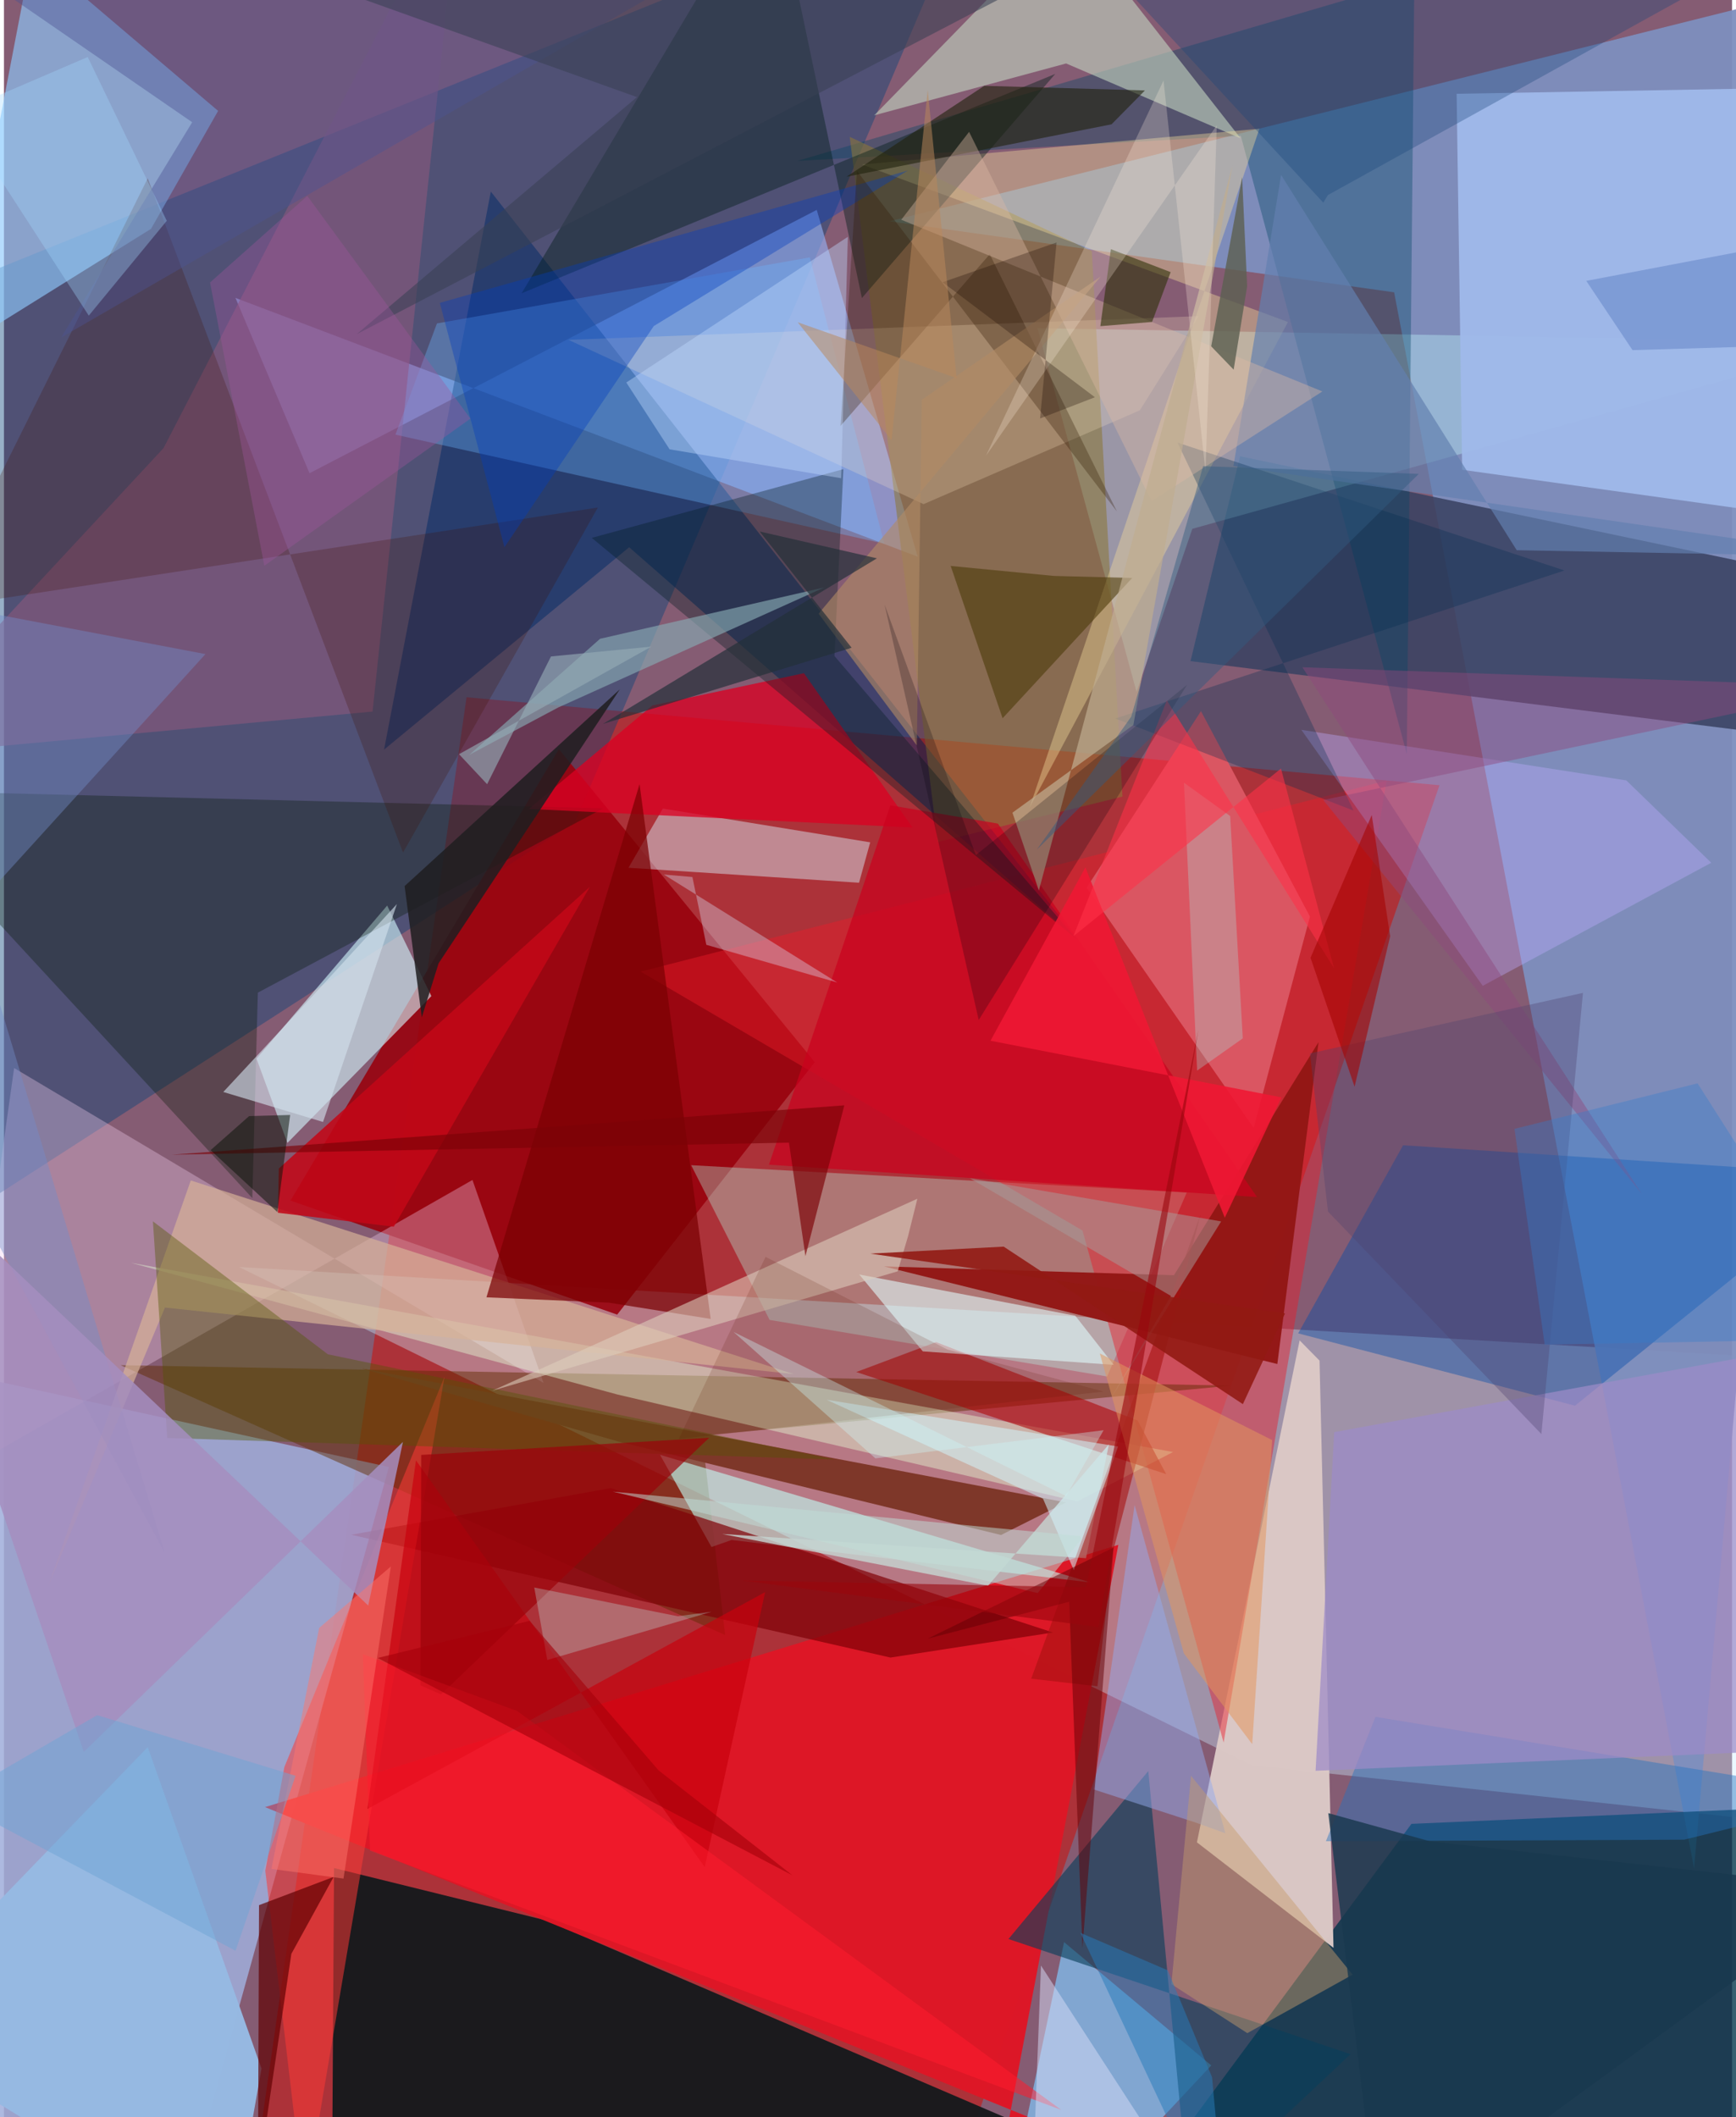 <svg xmlns="http://www.w3.org/2000/svg" width="228" height="278" viewBox="0 0 836 1024"><path fill="#855c73" d="M0 0h836v1024H0z"/><path fill="#cd0d09" fill-opacity=".537" d="M223.792 337.244L116.192 1086h333.08l245.2-706.217z"/><path fill="#caedff" fill-opacity=".376" d="M846.83 656.157l30.273 227.057L603.58 853.75 113.695 612.792z"/><path fill="#7e8fbe" fill-opacity=".953" d="M898-10.547l-80.376 914.18-145.092-762.259-244.17-34.35z"/><path fill="#a0addb" fill-opacity=".859" d="M186.226 709.526L-62 655.266 3.499 1086h78.23z"/><path fill="#16191c" fill-opacity=".961" d="M628.607 1086H158.529l1.158-182.49 102.472 25.3z"/><path fill="#054279" fill-opacity=".416" d="M276.253 397.747L-36.814 599.55-62 153.766 471.995-62z"/><path fill="#02354a" fill-opacity=".788" d="M680.9 882.136l179.75-7.859L898 1086l-343.073-33.741z"/><path fill="#97b7ff" fill-opacity=".58" d="M393.198 101.518l48.845 167.727-330.05-125.16 35.834 84.784z"/><path fill="#3a4262" fill-opacity=".871" d="M898 283.606L597.986 220.68l-23.953 99.08L898 360.437z"/><path fill="#98010c" fill-opacity=".882" d="M392.26 513.73L268.454 362.334l-129.858 218.35 158.065 55.147z"/><path fill="#dbc9c5" fill-opacity=".976" d="M626.811 648.296l-49.68 242.785 66.068 51.037-6.758-284.036z"/><path fill="#dd1726" fill-opacity=".984" d="M559.39 1049.793L474.593 1086l64.516-338.813-412.804 126.845z"/><path fill="#8ec8fb" fill-opacity=".643" d="M71.155 110.675l-94.534 58.903L13.595-22.914 103.6 53.634z"/><path fill="#bffcff" fill-opacity=".361" d="M574.899 255.775l-26.99 78.822-47.948-175.874L898 165.584z"/><path fill="#b5ffed" fill-opacity=".329" d="M572.197 576.78l-239.752-13.22 37.956 74.84 163.29 27.348z"/><path fill="#e91c2a" fill-opacity=".447" d="M668.895 377.541l-78.854 465.277-68.27-247.653-213.753-125.24z"/><path fill="#9fb9ea" fill-opacity=".965" d="M898 41.897l-195.245 3.466 2.68 181.853L898 254.067z"/><path fill="#f4d0f1" fill-opacity=".337" d="M261.047 668.886L4.915 516.573l-27.627 196.394 249.356-142.258z"/><path fill="#d3f6fd" fill-opacity=".608" d="M122.182 512.037l63.206-74.04 21.398 43.78-69.658 71.025z"/><path fill="#5f2c00" fill-opacity=".475" d="M593.797 670.154L56.44 660.295l292.464 130.54-11.145-96.477z"/><path fill="#7fcafe" fill-opacity=".671" d="M512.858 939.34L481.933 1086h20.629l81.504-87.026z"/><path fill="#002b65" fill-opacity=".506" d="M183.886 362.568l118.572-97.888 217.755 190.61L235.531 92.654z"/><path fill="#004ca8" fill-opacity=".404" d="M760.017 679.887L898 568.367l-221.14-14.442-50.756 90.975z"/><path fill="#da5763" fill-opacity=".996" d="M631.796 443.305L604.56 545.53l-80.78-116.19 55.305-85.381z"/><path fill="#c0fcf3" fill-opacity=".608" d="M317.396 703.65l24.878 44.588 9.729-3.404 173.749 20.552z"/><path fill="#004563" fill-opacity=".365" d="M682.302-9.755l-3.635 374.519-80.329-299.105-214.535 12.167z"/><path fill="#931715" fill-opacity=".973" d="M566.02 616.782l69.93-112.718-19.925 155.66L425.7 612.512z"/><path fill="#e5fcd6" fill-opacity=".427" d="M61.435 610.772l504.17 91.513-46.38 23.908-222.308-51.68z"/><path fill="#c1d2bf" fill-opacity=".612" d="M513.838 30.696l84.415 36.212-83.706-106.994-93.535 95.862z"/><path fill="#8b7738" fill-opacity=".569" d="M541.097 385.284l-89.4 22.006-42.543-341.12 117.112 55.27z"/><path fill="#d9f4ff" fill-opacity=".447" d="M302.125 419.705l16.627-28.645 100.315 16.344-5.397 19.54z"/><path fill="#89587d" fill-opacity=".604" d="M221.073-62L77.203 216.732-62 366.425l240.326-22.265z"/><path fill="#041604" fill-opacity=".322" d="M122.826 480.107l-2.677 99.376L-62 382.12l351.93 8.837z"/><path fill="#f1d89a" fill-opacity=".412" d="M607.354 62.264L496.109 390.746l125.058-235.013L415.098 79.56z"/><path fill="#7e3729" d="M482.352 742.43l31.402-15.771-340.933-64.877 125.007 35.597z"/><path fill="#011c18" fill-opacity=".412" d="M415.044 144.16L371.74-62 250.446 141.83 508.59 35.75z"/><path fill="#7f0006" fill-opacity=".702" d="M168.001 742.304l125.542-22.572 213.935 69.847-78.596 12.124z"/><path fill="#093e5a" fill-opacity=".616" d="M553.595 856.576l-67.644 81.257 165.499 55.705-77.932 73.206z"/><path fill="#da0122" fill-opacity=".769" d="M439.54 400.249l-52.531-74.642-73.321 15.603-59.728 50.037z"/><path fill="#6ab5ff" fill-opacity=".349" d="M189.385 210.218l236.503 52.751-36.029-138.477-180.39 31.935z"/><path fill="#bdaeff" fill-opacity=".376" d="M627.639 352.991l157.21 24.468 41.096 39.83-110.56 59.516z"/><path fill="#fe3936" fill-opacity=".529" d="M213.105 665.922l-77.451 188.716-9.224 50.186 19.006 161.332z"/><path fill="#96b9e2" fill-opacity=".996" d="M-62 981.058L109.528 1086l15.057-85.527L69.559 845z"/><path fill="#ca001d" fill-opacity=".698" d="M370.079 563.324l236.129 15.648-125.39-180.63-51.995-8.834z"/><path fill="#ae0003" fill-opacity=".569" d="M450.952 649.128l-38.636 14.48 149.923 49.37-13.806-25.944z"/><path fill="#2472bf" fill-opacity=".447" d="M663.5 830.387l-23.973 60.137 173.305-.728 85.168-21.1z"/><path fill="#1f1e20" fill-opacity=".851" d="M210.256 465.94l-8.122 26.108-8.313-63.478 104.125-95.174z"/><path fill="#ffebca" fill-opacity=".231" d="M578.001 152.914l-28.49 45.541-104.618 45.373-171.821-79.46z"/><path fill="#3f0d01" fill-opacity=".239" d="M287.331 245.459L-33.85 294.406 69.545 86.252l123.522 326.124z"/><path fill="#e1fcfd" fill-opacity=".592" d="M518.266 636.358l18.622 23.77-92.367-6.512-30.719-37.176z"/><path fill="#001c22" fill-opacity=".349" d="M518.974 454.383l-234.61-194.239 121.727-33.224-4.318 90.365z"/><path fill="#d7b398" fill-opacity=".678" d="M382.087 664.6L90.382 570.946 21.474 766.957l56.413-134.533z"/><path fill="#c8000c" fill-opacity=".678" d="M199.324 706.331L339.016 903.07l29.227-133.026-192.412 104.89z"/><path fill="#7a0102" fill-opacity=".714" d="M341.891 637.92l-34.405-258.684-74.076 248.236 59.214 2.576z"/><path fill="#87a9b3" fill-opacity=".643" d="M225.15 365.069l63.225-56.11 108.563-24.861-128.914 58.143z"/><path fill="#535700" fill-opacity=".396" d="M78.986 695.491l322.919 10.44-245.185-50.895-84.662-64.32z"/><path fill="#decebd" fill-opacity=".573" d="M432.361 614.889l5-16.943 4.519-18.156-205.663 92.865z"/><path fill="#94aaed" fill-opacity=".494" d="M546.98 727.957L527.131 865.47l49.564 16.096 14.197 5.137z"/><path fill="#003ebf" fill-opacity=".369" d="M314.366 157.71l122.928-75.232-226.442 64 31.273 118.186z"/><path fill="#9c8ac7" fill-opacity=".722" d="M634.53 856.475l254.09-10.908L898 646.162l-254.468 46.513z"/><path fill="#2f1800" fill-opacity=".306" d="M412.642 82.68l125.784 164.698-61.526-124.42-72.2 83.073z"/><path fill="#718bca" fill-opacity=".424" d="M-62 491.912l139.652 258.87L-62 286.097 97.487 316.36z"/><path fill="#6380b0" fill-opacity=".69" d="M731.828 266.113L617.832 84.597 594.8 225.41 898 269.24z"/><path fill="#012d50" fill-opacity=".306" d="M754.921 275.926l-217.307 71.599 115.268 44.513-85.16-177.972z"/><path fill="#dbe8ff" fill-opacity=".349" d="M319.229 422.985l13.827 1.194 6.732 32.792 63.32 18.223z"/><path fill="#c6d4d0" fill-opacity=".82" d="M523.464 753.65l-175.996-11.716 128.612 25.022 58.451-68.392z"/><path fill="#a71110" fill-opacity=".588" d="M578.824 587.647l-42.4 163.162-7.413 64.801-32.064-3.684z"/><path fill="#a79c9c" fill-opacity=".51" d="M535.774 675.847l28.775-49.051-97.27-56.918 121.575 20.877z"/><path fill="#a58ebf" fill-opacity=".855" d="M176.227 776.55l16.793-79.15L38.628 847.33-62 550.356z"/><path fill="#493706" fill-opacity=".565" d="M483.112 347.394l-25.116-73.666 49.968 4.831 37.846.979z"/><path fill="#e3955e" fill-opacity=".529" d="M570.813 799.705l-40.656-145.07 83.371 41.88-9.657 147.068z"/><path fill="#d2f3fa" fill-opacity=".545" d="M502.657 724.852L397.949 677.02l141.028 22.606-21.428 59.766z"/><path fill="#c20818" fill-opacity=".871" d="M132.529 586.572l.465-21.427 150.441-136.22-94.833 164.39z"/><path fill="#19457b" fill-opacity=".337" d="M497.248-54.774L873.075-34.38 640.477 94.347l-2.224 3.676z"/><path fill="#600102" fill-opacity=".694" d="M139.037 945.01l-16.169 108.303.526-131.859 36.096-13.663z"/><path fill="#c59c6d" fill-opacity=".463" d="M652.443 955.071l-50.944 28.288-36.72-23.692 9.478-100.805z"/><path fill="#4d5394" fill-opacity=".424" d="M417.376-62L27.68 163.217 91.06 59.122-62-46.297z"/><path fill="#21220c" fill-opacity=".6" d="M407.577 85.489l128.241-25.364 16.153-16.382-77.71-2.237z"/><path fill="#ddb8a4" fill-opacity=".396" d="M434.085 106.285l203.733 83.039-82.613 53.081L466.91 63.77z"/><path fill="#921912" fill-opacity=".886" d="M419.123 606.331l64.511-3.379 115.718 76.177 20.387-43.873z"/><path fill="#c1d9ff" fill-opacity=".404" d="M322.017 217.316l-20.944-32.308 107.175-70.459-3.224 116.751z"/><path fill="#a7eeec" fill-opacity=".282" d="M599.31 502.221l-6.1-107.526-22.357-16.123 6.361 139.252z"/><path fill="#d2e1ed" fill-opacity=".612" d="M150.396 480.496l39.71-43.246-35.746 105.406-48.249-14.506z"/><path fill="#9c020a" fill-opacity=".694" d="M211.438 819.531l129.746-124.144-139.325 8.311-.398 111.446z"/><path fill="#bfac90" fill-opacity=".702" d="M487.876 393.058l58.502-42.394 47.884-270.49-93.604 350.54z"/><path fill="#ef1834" fill-opacity=".898" d="M590.603 588.963l-67.434-169.45-45.908 83.85 140.728 27.395z"/><path fill="#bfded7" fill-opacity=".506" d="M500.083 770.514l-205.504-49.061 226.036 21.477.731 1.435z"/><path fill="#5d6052" fill-opacity=".812" d="M584.026 167.513l14.958-81.82 2.44 52.759-6.53 40.333z"/><path fill="#c2fffc" fill-opacity=".275" d="M325.94 781.723l-69.401-13.91 6.3 35.069 79.569-23.347z"/><path fill="#b18b64" fill-opacity=".608" d="M441.63 360.558l2.396-167.191 86.536-59.62-136.46 163.073z"/><path fill="#ff1a2e" fill-opacity=".537" d="M173.61 800.055l74.739 27.545 263.113 192.876-334.354-125.382z"/><path fill="#8e487d" fill-opacity=".459" d="M628.17 322.74l164.296 254.907-154.23-190.713L898 332.134z"/><path fill="#232f38" fill-opacity=".682" d="M422.319 270.047l-56.727-12.982 44.487 56.233-120.301 36.83z"/><path fill="#630005" fill-opacity=".506" d="M446.9 792.557l68.433-17.846 6.405 167.672 15.017-193.856z"/><path fill="#ff3248" fill-opacity=".576" d="M517.353 452.833l45.208-114.08 80.888 129.538-25.661-96.56z"/><path fill="#7c0307" fill-opacity=".663" d="M379.765 552.659l7.971 54.877 18.809-72.925L81.26 558.489z"/><path fill="#06000a" fill-opacity=".231" d="M471.555 493.345l100.79-162.103-102.17 82.333-44.156-121.176z"/><path fill="#d4dbf6" fill-opacity=".518" d="M240.044 1086h256.497l5.14-135.334 85.347 131.54z"/><path fill="#96acb6" fill-opacity=".627" d="M220.153 364.777l13.589 14.516 30.89-61.792 48.545-4.751z"/><path fill="#19394e" fill-opacity=".82" d="M665.762 1083.35l-25.097-206.404 49.403 13.683L898 913.455z"/><path fill="#2a2f03" fill-opacity=".565" d="M530.405 157.753l5.098-37.226 28.905 11.089-8.987 24.099z"/><path fill="#a2d8ff" fill-opacity=".333" d="M78.767 106.79L41.03 152.661l-63.492-98.02 62.983-27.07z"/><path fill="#3a4153" fill-opacity=".565" d="M170.603 161.656L306.226 46.967 138.413-13.038l363.9 1.77z"/><path fill="#9a060d" fill-opacity=".6" d="M357.04 764.43l166.435 3.265 54.338-269.628-48.326 288.884z"/><path fill="#fff1e1" fill-opacity=".251" d="M581.28 228.272L560.972 38.928l-85.91 181.505L586.72 60.632z"/><path fill="#0b1409" fill-opacity=".522" d="M132.265 586.242l6.189-46.966-19.856.548-18.63 16.468z"/><path fill="#5c1800" fill-opacity=".157" d="M456.472 652.728l75.463 20.322-205.514 22.967 42.013-88.123z"/><path fill="#4e426d" fill-opacity=".341" d="M743.762 693.608l-103.238-107.63-8.719-76.482 132.077-29.281z"/><path fill="#ff756c" fill-opacity=".478" d="M152.487 787.371l34.687-29.725L164.263 908.6l-34.863-4.674z"/><path fill="#347ecd" fill-opacity=".369" d="M819.325 523.98l-88.563 22.012 14.595 104.36L898 647.534z"/><path fill="#1b0700" fill-opacity=".286" d="M509.227 117.266l-7.973 85.122 26.517-10.25-73.693-55.637z"/><path fill="#ccf7fa" fill-opacity=".357" d="M352.948 644.21l68.629 61.143 110.416-13.608-18.187 31.861z"/><path fill="#a50300" fill-opacity=".573" d="M653.395 525.59l17.215-72.75-8.912-58.64-29.623 69.042z"/><path fill="#6fa3d4" fill-opacity=".502" d="M112.023 943.505L-25.34 870.519l70.425-40.964 95.994 29.333z"/><path fill="#315b80" fill-opacity=".455" d="M684.469 229.195L499.63 410.988l45.707-64.369 34.793-121.143z"/><path fill="#a6000a" fill-opacity=".627" d="M180.803 801.895l200.63 105.124-64.774-50.785-62.37-72.3z"/><path fill="#6f8fcd" fill-opacity=".675" d="M898 110.668v55.412l-110.142 3.266-22.375-33.499z"/><path fill="#a0579c" fill-opacity=".365" d="M225.662 202.482l-99.703 71.157-26.258-137.008 47.039-41.866z"/><path fill="#287cb9" fill-opacity=".514" d="M584.45 1004.7l7.374 81.3-71.072-151.153 42.244 18.125z"/><path fill="#ba875b" fill-opacity=".518" d="M429.4 212.893l-45.413-57.028 76.902 27.028L446.895 43.48z"/></svg>